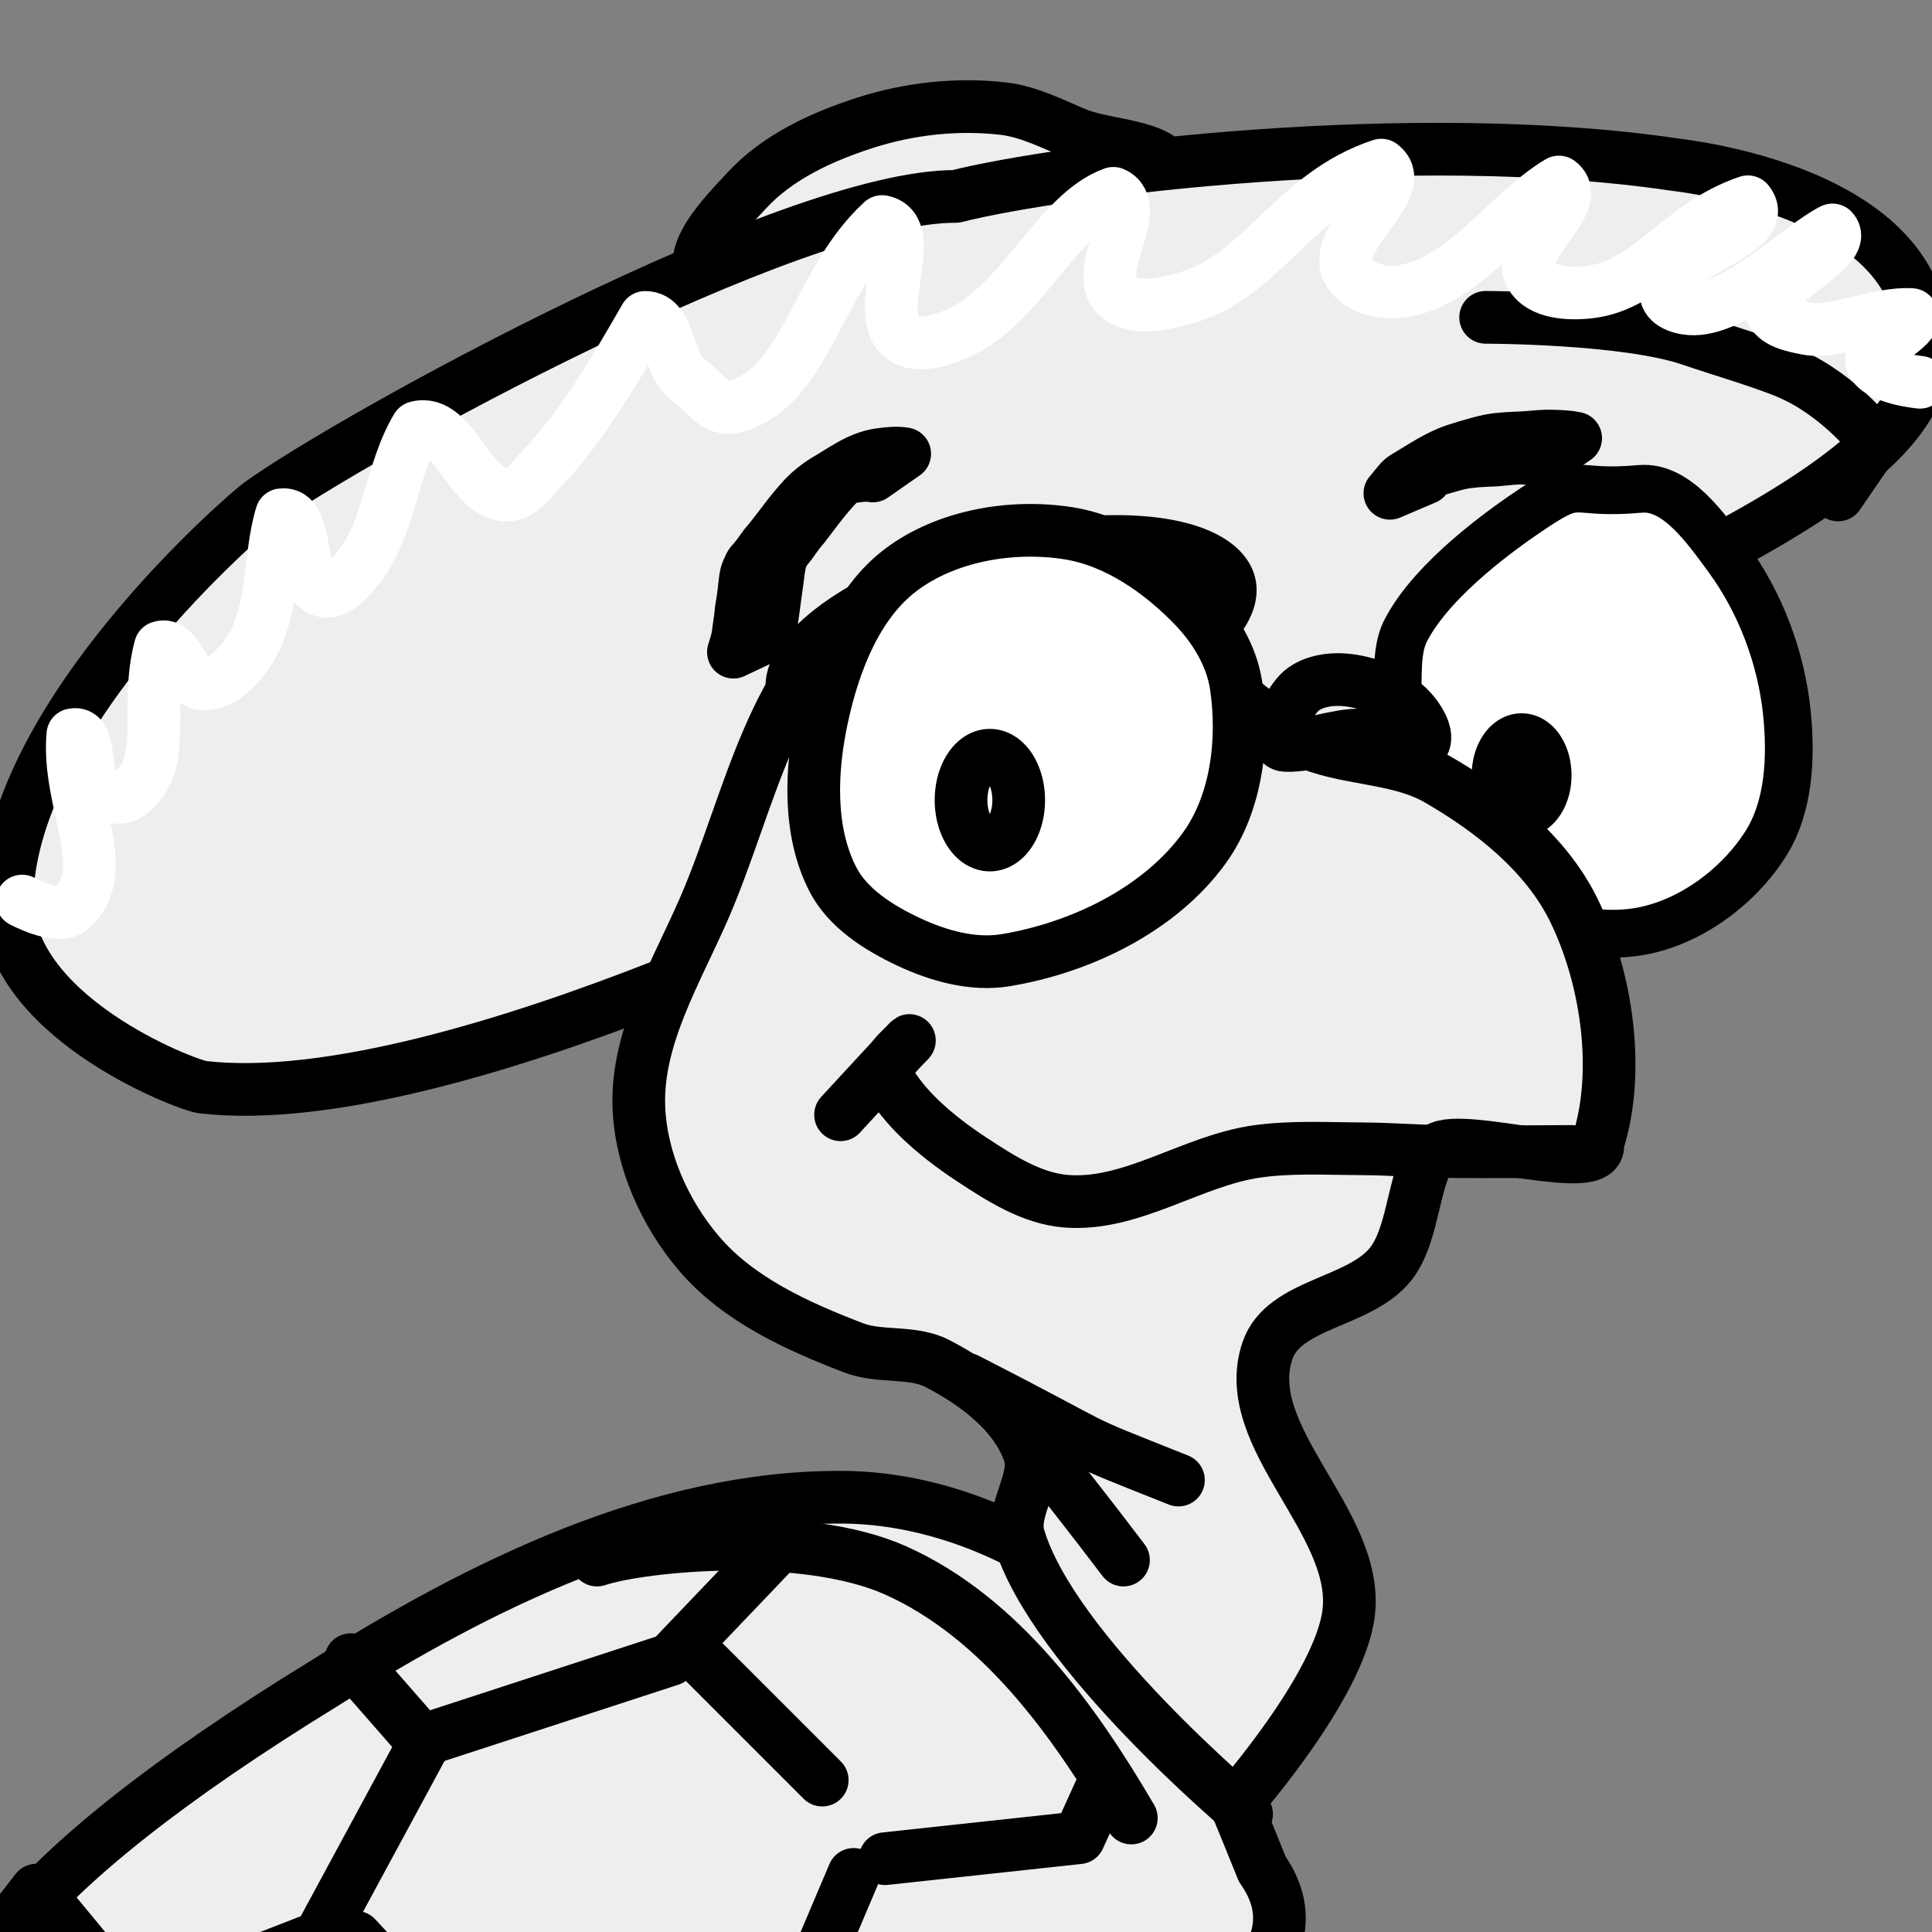 <?xml version="1.0" ?><!DOCTYPE svg  PUBLIC '-//W3C//DTD SVG 1.1//EN'  'http://www.w3.org/Graphics/SVG/1.1/DTD/svg11.dtd'><svg height="55px" viewBox="0 0 55 55" width="55px" xmlns="http://www.w3.org/2000/svg" xmlns:xlink="http://www.w3.org/1999/xlink" stroke-linecap="round" stroke-linejoin="round" stroke-width="3.5" stroke="#000" fill="#eee">
  <rect x="0" y="0" width="55" height="55" fill="#808080" stroke="none"/>
  <path
     d="m 20.056,7.99 c -0.59,-0.739 0.563,-1.874 1.204,-2.569 0.878,-0.952 2.139,-1.531 3.372,-1.927 1.255,-0.403 2.624,-0.554 3.934,-0.401 0.731,0.085 1.407,0.441 2.087,0.723 0.907,0.375 2.765,0.31 2.649,1.284 -0.533,4.488 -10.427,6.422 -13.246,2.89 z"
     id="path3133"
     style="stroke-width:1.5;stroke-miterlimit:4;stroke-dasharray:none" />
  <path
     d="m 26.699,24.522 c 0,0 -13.817,7.249 -20.932,6.427 C 5.33,30.899 0.087,28.922 0.199,25.492 0.369,20.299 7.042,14.598 7.388,14.347 10.043,12.43 22.529,5.572 27.206,5.592 30.225,4.83 40.198,3.575 47.69,4.688 c 0.259,0.039 8.06,0.863 6.945,6.077 -0.937,4.378 -16.93,9.391 -16.68,9.814 -8.064,2.332 -4.416,1.509 -11.248,3.933"
     id="path2997"
     style="stroke-width:1.5;stroke-miterlimit:4;stroke-dasharray:none" />
  <path
     d="m 35.632,20.995 -0.092,0.53"
     id="path3834"
     style="fill:none;stroke-width:1.5;stroke-miterlimit:4;stroke-dasharray:none" />
  <path
     d="m 37.57,20.672 0.231,0.3"
     id="path3836"
     style="fill:none;stroke-width:1.5;stroke-miterlimit:4;stroke-dasharray:none" />
  <path
     d="m 42.293,9.034 c 0,0 4.004,-0.002 5.86,0.642 0.716,0.248 2.117,0.657 2.81,0.963 1.459,0.646 2.408,1.927 2.408,1.927 l -1.044,1.525"
     id="path3903"
     style="fill:none;stroke-width:1.5;stroke-miterlimit:4;stroke-dasharray:none" />
  <path
     d="m 0.629,25.652 c 0,0 1.008,0.535 1.365,0.241 1.28,-1.056 -0.1,-3.037 0.08,-4.977 0.575,-0.119 0.245,1.265 0.723,1.606 0.241,0.172 0.645,0.256 0.883,0.08 1.144,-0.845 0.418,-2.437 0.883,-4.174 0.504,-0.169 0.674,1.014 1.204,1.044 0.519,0.029 0.989,-0.456 1.284,-0.883 0.767,-1.111 0.589,-2.71 0.963,-3.934 0.819,-0.11 0.401,1.973 1.204,2.168 0.375,0.091 0.718,-0.345 0.963,-0.642 0.924,-1.119 0.927,-2.751 1.686,-4.014 1.033,-0.28 1.499,1.927 2.569,1.927 0.401,0 0.686,-0.433 0.963,-0.723 1.212,-1.265 2.182,-2.972 2.97,-4.335 0.713,8.27e-4 0.626,1.349 1.204,1.766 0.632,0.456 0.796,0.998 1.525,0.723 1.903,-0.719 2.181,-3.536 4.014,-5.218 1.091,0.221 -0.307,2.596 0.562,3.291 0.398,0.318 1.055,0.114 1.525,-0.08 1.858,-0.765 2.892,-3.445 4.496,-4.014 0.885,0.382 -0.597,2.204 0.08,2.89 0.471,0.476 1.363,0.265 2.007,0.08 2.148,-0.615 3.029,-2.945 5.539,-3.773 0.833,0.624 -1.377,2.015 -0.963,2.97 0.2,0.461 0.863,0.68 1.365,0.642 1.865,-0.142 3.152,-2.236 4.656,-3.131 0.742,0.548 -1.244,1.839 -0.803,2.649 0.28,0.513 1.106,0.552 1.686,0.482 1.713,-0.207 2.521,-1.899 4.496,-2.569 0.743,0.911 -2.554,1.495 -2.328,2.649 0.057,0.294 0.504,0.407 0.803,0.401 1.281,-0.024 3.063,-1.823 3.934,-2.248 0.499,0.539 -1.948,1.536 -1.766,2.248 0.098,0.383 0.656,0.485 1.044,0.562 0.765,0.151 2.019,-0.462 2.97,-0.401 0.26,0.345 -1.292,0.967 -1.124,1.365 0.192,0.453 1.365,0.562 1.365,0.562"
     id="path3905"
     style="fill:none;stroke:#ffffff;stroke-width:1.5;stroke-linecap:butt;stroke-linejoin:miter;stroke-miterlimit:4;stroke-opacity:1;stroke-dasharray:none" />
  <path
     d="m 33.635,16.371 a 5.135,2.261 0 1 1 -10.27,0 5.135,2.261 0 1 1 10.27,0 z"
     transform="matrix(1.188,-0.333,0.4,0.989,-11.623,11.464)"
     id="path3782"
     style="stroke-width:1.312;stroke-miterlimit:4;stroke-dasharray:none" />
  <path
     d="m 35.935,53.211 c -1.208,-2.962 -2.279,-5.9 -4.772,-7.904 -1.986,-1.597 -4.61,-2.666 -7.159,-2.684 -5.228,-0.038 -10.344,2.503 -14.765,5.294 -35.909,22.03 33.617,15.123 26.695,5.294 z"
     id="path2987"
     style="stroke-width:1.5;stroke-miterlimit:4;stroke-dasharray:none" />
  <path
     d="m 46.696,13.917 c -2.013,0.185 -1.631,-0.387 -3.029,0.543 -0.856,0.569 -2.849,1.979 -3.634,3.46 -0.455,0.857 -0.03,2.017 -0.484,2.875 -0.056,0.105 -0.242,0.128 -0.257,0.246 -0.195,1.531 1.215,2.985 2.423,3.934 1.337,1.051 3.167,1.801 4.846,1.56 1.472,-0.211 2.899,-1.248 3.702,-2.51 0.675,-1.061 0.734,-2.477 0.606,-3.731 -0.16,-1.566 -0.754,-3.143 -1.683,-4.409 -0.627,-0.855 -1.469,-2.061 -2.49,-1.967 z"
     id="path3916"
     style="fill:#ffffff;fill-opacity:1;stroke-width:1.359;stroke-miterlimit:4;stroke-dasharray:none" />
  <path
     d="m 35.189,51.347 c 0,0 2.963,-3.352 3.206,-5.443 0.301,-2.585 -3.152,-4.994 -2.312,-7.457 0.461,-1.351 2.614,-1.345 3.505,-2.461 0.737,-0.924 0.63,-2.813 1.342,-3.281 0.726,-0.477 4.749,0.846 4.549,-0.149 0.644,-1.972 0.302,-4.637 -0.671,-6.637 -0.785,-1.612 -2.324,-2.832 -3.878,-3.728 -1.165,-0.672 -2.661,-0.544 -3.878,-1.119 -2.182,-1.031 -3.645,-3.44 -5.965,-4.101 -2.034,-0.58 -4.544,-0.822 -6.338,0.298 -2.764,1.727 -3.4,5.586 -4.698,8.575 -0.792,1.824 -1.936,3.68 -1.864,5.667 0.054,1.504 0.738,3.031 1.715,4.176 1.115,1.307 2.796,2.069 4.4,2.684 0.755,0.29 1.668,0.075 2.386,0.447 1.077,0.558 2.208,1.391 2.61,2.535 0.266,0.756 -0.521,1.616 -0.298,2.386 0.947,3.274 6.487,7.904 6.487,7.904"
     id="path3782-7"
     style="stroke-width:1.5;stroke-miterlimit:4;stroke-dasharray:none" />
  <path
     d="m 31.983,44.412 c -4.189,-5.518 -4.276,-5.012 -4.276,-5.012"
     id="path3786"
     style="fill:none;stroke-width:1.5;stroke-miterlimit:4;stroke-dasharray:none" />
  <path
     d="m 33.548,42.134 c -3.408,-1.356 -1.66,-0.637 -6.03,-2.871"
     id="path3788"
     style="fill:none;stroke-width:1.5;stroke-miterlimit:4;stroke-dasharray:none" />
  <path
     d="m 23.929,31.735 c 0,0 2.196,-2.387 1.939,-2.088 -0.144,0.168 -0.801,0.666 -0.597,1.044 0.431,0.798 1.284,1.587 2.386,2.312 0.818,0.538 1.709,1.113 2.684,1.193 1.869,0.153 3.587,-1.156 5.443,-1.417 0.985,-0.139 1.988,-0.079 2.983,-0.075 0.746,0.003 1.491,0.062 2.237,0.075 1.243,0.021 3.728,0 3.728,0"
     id="path3784"
     style="fill:none;stroke-width:1.5;stroke-miterlimit:4;stroke-dasharray:none" />
  <path
     d="m 36.979,19.73 c 0.324,-0.333 0.88,-0.418 1.342,-0.373 0.719,0.07 1.487,0.406 1.939,0.969 0.192,0.24 0.433,0.67 0.224,0.895 -0.395,0.425 -1.135,-0.288 -1.715,-0.298 -0.728,-0.013 -1.453,0.318 -2.162,0.298 -0.512,-0.014 0.015,-1.124 0.373,-1.491 z"
     id="path3914"
     style="stroke-width:1.5;stroke-miterlimit:4;stroke-dasharray:none" />
  <path
     d="m 23.407,20.401 c 0.335,-1.543 0.977,-3.224 2.237,-4.176 1.299,-0.982 3.164,-1.298 4.772,-1.044 1.364,0.215 2.621,1.093 3.579,2.088 0.586,0.609 1.067,1.401 1.193,2.237 0.234,1.552 0.022,3.349 -0.895,4.623 -1.267,1.762 -3.526,2.852 -5.667,3.206 -0.923,0.153 -1.912,-0.124 -2.759,-0.522 -0.847,-0.398 -1.737,-0.956 -2.162,-1.79 -0.702,-1.375 -0.626,-3.114 -0.298,-4.623 z"
     id="path3860"
     style="fill:#ffffff;fill-opacity:1;stroke-width:1.5;stroke-miterlimit:4;stroke-dasharray:none" />
  <path
     d="m 29,22.778 a 0.82,1.277 0 0 1 -1.641,0 0.82,1.277 0 1 1 1.641,0 z"
     id="path3880"
     style="fill:none;stroke-width:1.5;stroke-miterlimit:4;stroke-dasharray:none" />
  <path
     d="m 43.988,22.071 a 0.671,1.015 0 0 1 -1.342,0 0.671,1.015 0 1 1 1.342,0 z"
     id="path3882"
     style="fill:none;stroke-width:1.5;stroke-miterlimit:4;stroke-dasharray:none" />
  <path
     d="m 24.848,13.549 c -0.226,-0.04 -0.458,0.007 -0.683,0.038 -0.113,0.027 -0.229,0.056 -0.338,0.099 -0.285,0.112 -1.198,0.674 0.659,-0.388 -0.217,0.124 -0.415,0.278 -0.596,0.448 -0.198,0.196 -0.374,0.414 -0.547,0.632 -0.159,0.202 -0.31,0.411 -0.469,0.613 -0.138,0.156 -0.254,0.327 -0.376,0.495 -0.075,0.098 -0.157,0.186 -0.209,0.299 -0.082,0.138 -0.097,0.299 -0.124,0.454 -0.029,0.219 -0.054,0.437 -0.088,0.655 -0.027,0.221 -0.062,0.442 -0.091,0.663 -0.024,0.183 -0.063,0.363 -0.116,0.54 0,0 -0.991,0.469 -0.991,0.469 l 0,0 c 0.052,-0.175 0.114,-0.345 0.135,-0.528 0.025,-0.222 0.068,-0.442 0.085,-0.666 0.037,-0.218 0.07,-0.436 0.092,-0.657 0.022,-0.16 0.027,-0.33 0.093,-0.479 0.033,-0.053 0.045,-0.111 0.079,-0.164 0.047,-0.074 0.028,-0.029 0.085,-0.095 0.016,-0.019 0.03,-0.041 0.044,-0.061 0.14,-0.158 0.241,-0.347 0.387,-0.5 0.165,-0.2 0.315,-0.411 0.476,-0.614 0.168,-0.222 0.347,-0.437 0.534,-0.642 0.173,-0.18 0.372,-0.338 0.583,-0.472 0.519,-0.298 0.968,-0.659 1.558,-0.747 0.24,-0.03 0.483,-0.064 0.725,-0.023 0,0 -0.906,0.632 -0.906,0.632 z"
     id="path3884"
     style="stroke-width:1.5;stroke-miterlimit:4;stroke-dasharray:none" />
  <path
     d="m 43.944,13.101 c -0.19,-0.044 -0.387,-0.049 -0.581,-0.057 -0.264,-0.01 -0.527,0.033 -0.791,0.053 -0.231,0.012 -0.459,0.014 -0.689,0.044 -0.232,0.018 -0.455,0.075 -0.676,0.143 -0.217,0.057 -0.428,0.129 -0.64,0.199 -0.415,0.156 -1.223,0.656 0.438,-0.295 -0.123,0.065 -0.207,0.17 -0.297,0.273 -0.044,0.049 -0.086,0.101 -0.13,0.151 0,0 -1.011,0.431 -1.011,0.431 l 0,0 c 0.041,-0.055 0.091,-0.099 0.128,-0.157 0.096,-0.101 0.167,-0.227 0.291,-0.298 0.477,-0.279 0.918,-0.596 1.44,-0.772 0.21,-0.07 0.423,-0.132 0.637,-0.191 0.226,-0.063 0.455,-0.115 0.69,-0.13 0.23,-0.023 0.461,-0.024 0.691,-0.04 0.263,-0.021 0.526,-0.052 0.791,-0.038 0.208,0.006 0.417,0.013 0.621,0.057 0,0 -0.912,0.629 -0.912,0.629 z"
     id="path3888"
     style="fill:none;stroke-width:1.5;stroke-miterlimit:4;stroke-dasharray:none" />
  <path
     d="m 16.994,44.412 c 1.342,-0.441 5.919,-0.861 8.501,0.294 2.978,1.332 5.076,4.26 6.711,7.049"
     id="path4001"
     style="fill:none;stroke-width:1.5;stroke-miterlimit:4;stroke-dasharray:none" />
  <path
     d="m 10.134,55.15 3.878,4.176"
     id="path4194"
     style="fill:none;stroke-width:1.5;stroke-miterlimit:4;stroke-dasharray:none" />
  <path
     d="m 19.828,47.097 3.579,3.579"
     id="path4198"
     style="fill:none;stroke-width:1.5;stroke-miterlimit:4;stroke-dasharray:none" />
  <path
     d="m 3.87,57.238 -2.834,-3.43 -2.088,2.684"
     id="path4172"
     style="fill:none;stroke-width:1.5;stroke-miterlimit:4;stroke-dasharray:none" />
  <path
     d="M 3.721,57.238 9.09,55.15 12.073,49.632 9.985,47.246"
     id="path4174"
     style="fill:none;stroke-width:1.5;stroke-miterlimit:4;stroke-dasharray:none" />
  <path
     d="m 24.302,53.36 -2.088,4.922"
     id="path4180"
     style="fill:none;stroke-width:1.5;stroke-miterlimit:4;stroke-dasharray:none" />
  <path
     d="m 12.222,49.483 6.86,-2.237 3.132,-3.281"
     id="path4196"
     style="fill:none;stroke-width:1.5;stroke-miterlimit:4;stroke-dasharray:none" />
  <path
     d="m 25.197,52.913 5.518,-0.597 0.746,-1.641"
     id="path4200"
     style="fill:none;stroke-width:1.5;stroke-miterlimit:4;stroke-dasharray:none" />
</svg>
